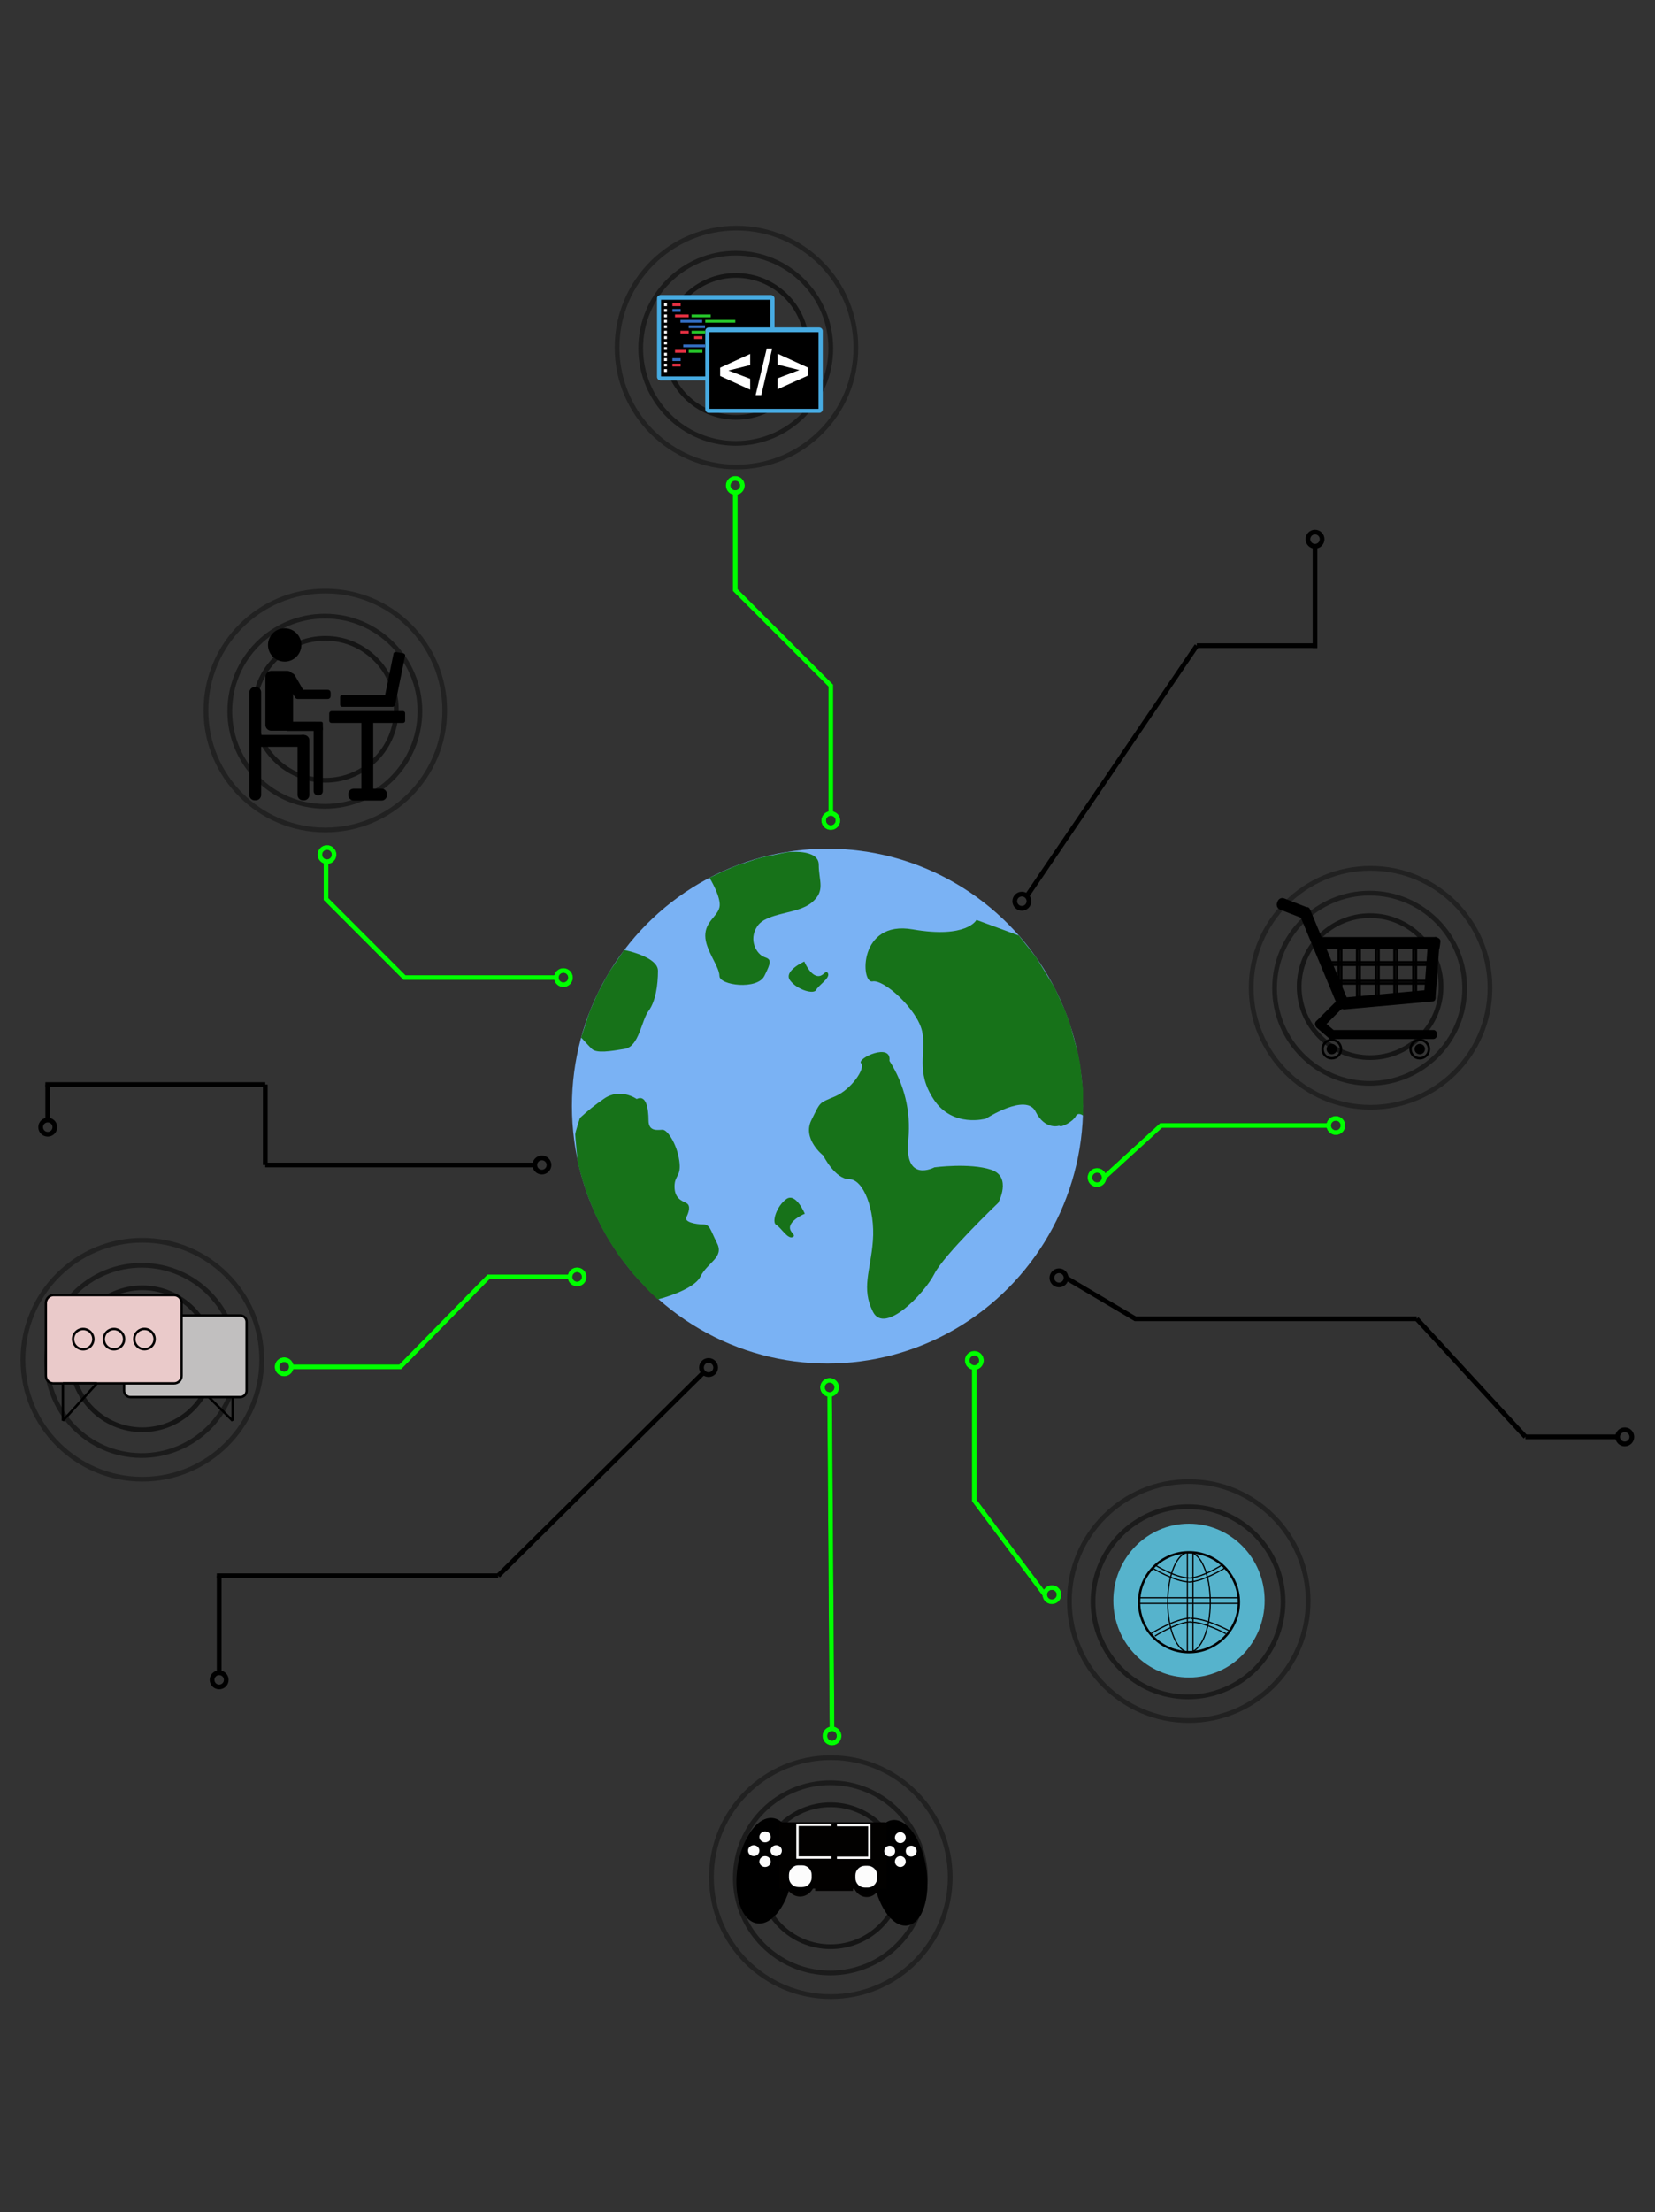 <?xml version="1.0" encoding="utf-8"?>
<!-- Generator: Adobe Illustrator 24.1.0, SVG Export Plug-In . SVG Version: 6.00 Build 0)  -->
<svg version="1.1" id="Layer_1" xmlns="http://www.w3.org/2000/svg" xmlns:xlink="http://www.w3.org/1999/xlink" x="0px" y="0px"
	 viewBox="0 0 700 935" style="enable-background:new 0 0 700 935;" xml:space="preserve">
<rect x="0" y="0" width="700" height="935" fill="#333333" stroke="none"/>
<style type="text/css">
	.st0{fill:#7AB2F4;}
	.st1{fill:none;stroke:#000000;stroke-width:2;stroke-miterlimit:10;}
	.st2{fill:#177219;}
	.st3{fill:none;stroke:#00FF00;stroke-width:2;stroke-miterlimit:10;}
	.st4{opacity:0.36;fill:none;stroke:#000000;stroke-width:2;stroke-miterlimit:10;enable-background:new    ;}
	.st5{opacity:0.47;fill:none;stroke:#000000;stroke-width:2;stroke-miterlimit:10;enable-background:new    ;}
	.st6{opacity:0.59;fill:none;stroke:#000000;stroke-width:2;stroke-miterlimit:10;enable-background:new    ;}
	.st7{stroke:#000000;stroke-width:0.5;stroke-miterlimit:10;}
	.st8{opacity:0.47;fill:none;stroke:#000000;stroke-width:2;stroke-miterlimit:9.999;enable-background:new    ;}
	.st9{opacity:0.59;fill:none;stroke:#000000;stroke-width:2;stroke-miterlimit:10;enable-background:new    ;}
	.st10{fill:#C1BFBF;stroke:#000000;stroke-miterlimit:10;}
	.st11{fill:none;stroke:#000000;stroke-miterlimit:10;}
	.st12{fill:#EACACA;stroke:#000000;stroke-miterlimit:10;}
	.st13{fill:none;stroke:#000000;stroke-width:1;stroke-miterlimit:9.999;}
	.st14{stroke:#000000;stroke-width:1;stroke-miterlimit:10.001;}
	.st15{fill:#020100;stroke:#020100;stroke-miterlimit:10;}
	.st16{stroke:#020100;stroke-miterlimit:10;}
	.st17{fill:none;stroke:#FFFFFF;stroke-miterlimit:10;}
	.st18{fill:#FCFCFC;}
	.st19{stroke:#000000;stroke-width:1;stroke-miterlimit:10.002;}
	.st20{fill:#020100;}
	.st21{opacity:0.59;fill:none;stroke:#000000;stroke-width:2;stroke-miterlimit:10;enable-background:new    ;}
	.st22{fill:#56B3CC;}
	.st23{fill:none;stroke:#000000;stroke-width:0.5;stroke-miterlimit:10;}
	.st24{fill:#47ABE2;}
	.st25{fill:#FFFFFF;}
	.st26{fill:#E53042;}
	.st27{fill:#326CBF;}
	.st28{fill:#26C42A;}
</style>
<g id="jorden">
	<ellipse class="st0" cx="350" cy="467.5" rx="108.1" ry="108.8"/>
	<path class="st1" d="M311.8,404.6"/>
	<path class="st2" d="M430.9,395.4l7.4,9.3l7.8,12.8l4.3,9.4l2.2,6l3.4,12.5l0.9,4.7l1.2,10.7v10.7c0,0-2.1-1.7-3.1,0.3s-6,5-7,4
		c0,0-6,2-10-6s-21,3-21,3s-14,4-22-8s-3-20-5-29s-16-22-21-21s-6-26,17-22s27-4,27-4L430.9,395.4z"/>
	<path class="st2" d="M300.1,371l6.8-3.2l4.8-2l8.5-2.8l2.6-0.7l10-2.1c0,0,13.5-1.7,13.5,5.3s3,11-3,16s-19,4-23,10s0,12,3,13
		s3,2,0,8s-19,4-19,0s-6-11-6-17s5-8,6-12S300.1,371,300.1,371z"/>
	<path class="st2" d="M340.2,406.4c0,0-9,4-6,8s10,6,11,4s6-5,5-7s-2,2-5,1S340.2,406.4,340.2,406.4z"/>
	<path class="st2" d="M249.4,427.6l3.4-7.8l3.8-7.1l1.3-2.2l6.1-9c0,0,14.3,2.8,14.3,8.8s-1,13-4,17s-4,15-10,16s-12,2-14,0
		s-4.5-4.8-4.5-4.8L249.4,427.6z"/>
	<path class="st2" d="M348.2,488.4c0,0-9-7-5-15s3-7,10-10s13-12,11-14s13-9,12-1c6.3,9.8,9.1,21.4,8,33c-2,19,11,12,11,12
		s15-2,24,1s3,14,3,14s-23,22-27,30s-21,26-26,16s-1-17,0-30c1-13-4-26-10-26S348.2,488.4,348.2,488.4z"/>
	<path class="st2" d="M245,493.7l1.4,5.1l2,6.1l2.8,7.1l2.9,6l2.6,4.8l2.5,4l3,4.5l5.9,7.5l6.7,7.2l3.4,3.2c0,0,15.1-3.7,18.1-9.7
		s10-8,7-14s-3-8-6-8s-8-1-7-3s2-5,0-6s-5-2-5-7s3-4,2-11s-5-13-7-13s-6,1-6-4s-1-11-5-9c0,0-7-5-14,0c-3.5,2.4-6.9,5.1-10,8
		c0,0-2,6-2,7s1,11.3,1,11.3L245,493.7z"/>
	<path class="st2" d="M340.4,513c0,0-3.8-9.1-7.8-6.2c-4.1,2.9-6.3,9.8-4.3,10.9c2,1.1,4.8,6.1,6.9,5.2c2.1-0.9-2-2.1-0.9-5
		C335.4,515,340.4,513,340.4,513z"/>
</g>
<g id="symbols">
	<g id="arbejde">
		<g id="line_x5F_5">
			<circle class="st1" cx="238.3" cy="413.2" r="3"/>
			<circle class="st1" cx="138.3" cy="361.2" r="3"/>
			<polyline class="st1" points="235.3,413.2 171.1,413.2 137.9,380 137.9,364.2 			"/>
		</g>
		<g id="line_x5F_5_x5F_anim">
			<circle id="circle_x5F_5_x5F_start" class="st3" cx="238.3" cy="413.2" r="3"/>
			<circle id="circle_x5F_5_x5F_end" class="st3" cx="138.3" cy="361.2" r="3"/>
			<polyline id="path_x5F_5" class="st3" points="235.3,413.2 171.1,413.2 137.9,380 137.9,364.2 			"/>
		</g>
		<g id="symbol_x5F_5">
			<circle class="st4" cx="137.6" cy="300.3" r="50.5"/>
			<circle class="st5" cx="137.4" cy="300.6" r="40.2"/>
			<circle class="st6" cx="137.6" cy="299.8" r="30"/>
			<path class="st7" d="M149.6,333.6h11.8c1.1,0,2,0.9,2,2v0.5c0,1.1-0.9,2-2,2h-11.8c-1.1,0-2-0.9-2-2v-0.5
				C147.6,334.5,148.4,333.6,149.6,333.6z"/>
			<rect x="153.1" y="305.3" class="st7" width="4.5" height="28.2"/>
			<path class="st7" d="M140.1,300.8h30.4c0.3,0,0.6,0.3,0.6,0.6v3.3c0,0.3-0.3,0.6-0.6,0.6h-30.4c-0.3,0-0.6-0.3-0.6-0.6v-3.3
				C139.6,301.1,139.9,300.8,140.1,300.8z"/>
			<path class="st7" d="M167.4,275.8l3.2,0.6c0.3,0.1,0.6,0.4,0.5,0.7l-4.1,20.1c-0.1,0.3-0.4,0.6-0.7,0.5l-3.2-0.6
				c-0.3-0.1-0.6-0.4-0.5-0.7l4.1-20.1C166.6,276.1,167.1,275.8,167.4,275.8z"/>
			<path class="st7" d="M166.7,294.6v3.3c0,0.3-0.3,0.6-0.6,0.6h-21.4c-0.3,0-0.6-0.3-0.6-0.6v-3.3c0-0.3,0.3-0.6,0.6-0.6h21.4
				C166.4,294.1,166.7,294.3,166.7,294.6z"/>
			<circle class="st7" cx="120.4" cy="272.6" r="6.8"/>
			<path class="st7" d="M114.7,283.8h6.8c1.2,0,2.2,1,2.2,2.2v20.4c0,1.2-1,2.2-2.2,2.2h-6.8c-1.2,0-2.2-1-2.2-2.2V286
				C112.6,284.8,113.6,283.8,114.7,283.8z"/>
			<rect x="121.6" y="305.3" class="st7" width="11.3" height="3.4"/>
			<path class="st7" d="M133.3,305.3h2.6c0.2,0,0.4,0.2,0.4,0.4v2.6c0,0.2-0.2,0.4-0.4,0.4h-2.6c-0.2,0-0.4-0.2-0.4-0.4v-2.6
				C132.9,305.5,133.1,305.3,133.3,305.3z"/>
			<path class="st7" d="M134.4,306.5h0.4c0.8,0,1.5,0.7,1.5,1.5v26.4c0,0.8-0.7,1.5-1.5,1.5h-0.4c-0.8,0-1.5-0.7-1.5-1.5V308
				C132.9,307.1,133.6,306.5,134.4,306.5z"/>
			<path class="st7" d="M121.6,285.1l0.4-0.2c0.9-0.5,2-0.2,2.5,0.7l3.5,6.1c0.5,0.9,0.2,2-0.7,2.5l-0.4,0.2c-0.9,0.5-2,0.2-2.5-0.7
				l-3.5-6.1C120.4,286.6,120.6,285.6,121.6,285.1z"/>
			<path class="st7" d="M125.9,291.8h12.7c0.6,0,1,0.4,1,1v1.4c0,0.6-0.4,1-1,1h-12.7c-0.6,0-1-0.4-1-1v-1.4
				C124.9,292.3,125.4,291.8,125.9,291.8z"/>
			<path class="st7" d="M107.7,290.6h0.5c1.1,0,2,0.9,2,2V336c0,1.1-0.9,2-2,2h-0.5c-1.1,0-2-0.9-2-2v-43.3
				C105.7,291.6,106.7,290.6,107.7,290.6z"/>
			<path class="st7" d="M128.1,310.9h0.5c1.1,0,2,0.9,2,2V336c0,1.1-0.9,2-2,2h-0.5c-1.1,0-2-0.9-2-2v-23.1
				C126.1,311.8,126.9,310.9,128.1,310.9z"/>
			<rect x="110.3" y="310.9" class="st7" width="18.1" height="4.5"/>
		</g>
	</g>
	<g id="kommunikation">
		<g id="line_x5F_4">
			<circle class="st1" cx="244.1" cy="539.7" r="3"/>
			<circle class="st1" cx="120.2" cy="577.7" r="3"/>
			<polyline class="st1" points="241.1,539.7 206.6,539.7 169.3,577.7 123.2,577.7 			"/>
		</g>
		<g id="line_x5F_4_x5F_anim">
			<circle id="circle_x5F_4_x5F_start" class="st3" cx="244.1" cy="539.7" r="3"/>
			<circle id="circle_x5F_4_x5F_end" class="st3" cx="120.2" cy="577.7" r="3"/>
			<polyline id="path_x5F_4" class="st3" points="241.1,539.7 206.6,539.7 169.3,577.7 123.2,577.7 			"/>
		</g>
		<g id="symbol_x5F_4">
			<circle class="st4" cx="60.2" cy="574.7" r="50.5"/>
			
				<ellipse transform="matrix(1.124140e-02 -1 1 1.124140e-02 -515.731 628.425)" class="st8" cx="59.9" cy="575" rx="40.2" ry="40.2"/>
			<ellipse class="st9" cx="60.2" cy="574.3" rx="30" ry="30"/>
			<path class="st10" d="M55.2,556h46.4c1.5,0,2.7,1.2,2.7,2.7v29.1c0,1.5-1.2,2.7-2.7,2.7H55.2c-1.5,0-2.7-1.2-2.7-2.7v-29.1
				C52.5,557.3,53.7,556,55.2,556z"/>
			<line class="st11" x1="88.3" y1="590.5" x2="98.4" y2="600.5"/>
			<line class="st11" x1="98.4" y1="590.5" x2="98.4" y2="600.5"/>
			<path class="st12" d="M22.6,547.4h51c1.8,0,3.2,1.4,3.2,3.2v30.9c0,1.8-1.4,3.2-3.2,3.2h-51c-1.8,0-3.2-1.4-3.2-3.2v-30.9
				C19.5,548.9,20.9,547.4,22.6,547.4z"/>
			<circle class="st11" cx="35.2" cy="566" r="4.3"/>
			<circle class="st11" cx="48.2" cy="566" r="4.3"/>
			
				<ellipse transform="matrix(6.652045e-02 -0.998 0.998 6.652045e-02 -507.828 589.194)" class="st13" cx="61" cy="566" rx="4.3" ry="4.3"/>
			<line class="st11" x1="26.6" y1="600.5" x2="26.6" y2="584.7"/>
			<line class="st11" x1="41" y1="584.7" x2="26.6" y2="600.5"/>
			<line class="st11" x1="26.6" y1="584.7" x2="41" y2="584.7"/>
		</g>
	</g>
	<g id="esport">
		<g id="line_x5F_3">
			<line class="st1" x1="350.9" y1="589.4" x2="351.9" y2="730.6"/>
			<circle class="st1" cx="350.9" cy="586.4" r="3"/>
			<circle class="st1" cx="351.9" cy="733.7" r="3"/>
		</g>
		<g id="line_x5F_3_x5F_anim">
			<line id="path_x5F_3" class="st3" x1="350.9" y1="589.4" x2="351.9" y2="730.6"/>
			<circle id="circle_x5F_3_x5F_start" class="st3" cx="350.9" cy="586.4" r="3"/>
			<circle id="circle_x5F_3_x5F_end" class="st3" cx="351.9" cy="733.7" r="3"/>
		</g>
		<g id="symbol_x5F_3">
			<circle class="st4" cx="351.4" cy="793.4" r="50.5"/>
			<circle class="st5" cx="351.2" cy="793.7" r="40.2"/>
			<circle class="st6" cx="351.3" cy="792.8" r="30"/>
			
				<ellipse transform="matrix(0.154 -0.988 0.988 0.154 -507.424 988.746)" class="st14" cx="323.7" cy="790.7" rx="22" ry="11.3"/>
			<rect x="330" y="770.7" class="st15" width="44" height="27"/>
			<ellipse class="st16" cx="338.4" cy="794.2" rx="6" ry="6.9"/>
			<rect x="337.3" y="771.3" class="st17" width="15.6" height="13.8"/>
			<path class="st18" d="M337.7,788.4h1.6c2.2,0,4,1.8,4,4v1.2c0,2.2-1.8,4-4,4h-1.6c-2.2,0-4-1.8-4-4v-1.2
				C333.7,790.3,335.4,788.4,337.7,788.4z"/>
			<ellipse class="st18" cx="323.6" cy="776.4" rx="2.4" ry="2.3"/>
			<ellipse class="st18" cx="318.8" cy="782.2" rx="2.4" ry="2.3"/>
			<ellipse class="st18" cx="323.6" cy="786.8" rx="2.4" ry="2.3"/>
			<ellipse class="st18" cx="328.3" cy="782.2" rx="2.4" ry="2.3"/>
			
				<ellipse transform="matrix(0.99 -0.143 0.143 0.99 -109.581 62.833)" class="st19" cx="380.8" cy="791.1" rx="10.9" ry="22"/>
			<rect x="353.3" y="770.8" class="st15" width="21.2" height="27"/>
			<ellipse class="st16" cx="366.6" cy="794.4" rx="5.7" ry="6.9"/>
			<rect x="352.8" y="771.4" class="st17" width="14.9" height="13.8"/>
			<path class="st18" d="M367,797.8h-1.2c-2.2,0-4-1.8-4-4v-1.2c0-2.2,1.8-4,4-4h1.2c2.2,0,4,1.8,4,4v1.2
				C371,795.9,369.3,797.8,367,797.8z"/>
			<circle class="st18" cx="380.8" cy="776.7" r="2.3"/>
			<circle class="st18" cx="385.4" cy="782.4" r="2.3"/>
			<circle class="st18" cx="380.8" cy="786.8" r="2.3"/>
			<circle class="st18" cx="376.3" cy="782.4" r="2.3"/>
			<rect x="344.8" y="795.8" class="st20" width="16" height="3.4"/>
			<rect x="351.7" y="770.7" class="st20" width="2.3" height="16"/>
		</g>
	</g>
	<g id="internet">
		<g id="line_x5F_2">
			<circle class="st1" cx="412.1" cy="575" r="3"/>
			<circle class="st1" cx="444.9" cy="674" r="3"/>
			<polyline class="st1" points="441.9,674 412.1,634.2 412.1,578 			"/>
		</g>
		<g id="line_x5F_2_x5F_anim">
			<circle id="circle_x5F_2_x5F_start" class="st3" cx="412.1" cy="575" r="3"/>
			<circle id="circle_x5F_2_x5F_end" class="st3" cx="444.9" cy="674" r="3"/>
			<polyline id="path_x5F_2" class="st3" points="412.1,578 412.1,634.2 441.9,674 			"/>
		</g>
		<g id="symbol_x5F_2">
			<circle class="st4" cx="502.8" cy="676.7" r="50.5"/>
			<circle class="st5" cx="502.5" cy="677" r="40.2"/>
			<ellipse class="st21" cx="502.7" cy="676.1" rx="30" ry="30"/>
			<ellipse class="st22" cx="502.9" cy="676.5" rx="32" ry="32.5"/>
			<circle class="st11" cx="502.9" cy="677.2" r="21.1"/>
			<rect x="481.8" y="675.3" class="st23" width="42.2" height="2.4"/>
			<rect x="502.2" y="656" class="st23" width="2.4" height="42.2"/>
			<path class="st23" d="M488.6,661.5c0,0,8.6,5.4,14.2,5.4"/>
			<path class="st23" d="M487.5,662.8c0,0,9.2,5.6,15.2,5.8"/>
			<path class="st23" d="M516.8,661.5c0,0-8.6,5.5-14.2,5.5"/>
			<path class="st23" d="M518,662.8c0,0-9.2,5.7-15.3,5.9"/>
			<ellipse class="st23" cx="502.9" cy="677.2" rx="9" ry="21.1"/>
			<path class="st23" d="M518.5,690.5c0,0-9.3-5.1-15.1-4.9"/>
			<path class="st23" d="M519.8,689.2c0,0-9.9-5.3-16.2-5.2"/>
			<path class="st23" d="M488.5,691.5c0,0,9.1-5.8,15.1-6"/>
			<path class="st23" d="M487.1,690.3c0,0,9.8-6.1,16.3-6.4"/>
		</g>
	</g>
	<g id="ehandel">
		<g id="line_x5F_1">
			<circle class="st1" cx="464" cy="497.7" r="3"/>
			<circle class="st1" cx="565" cy="475.7" r="3"/>
			<polyline class="st1" points="562,475.7 491.1,475.7 467,497.7 			"/>
		</g>
		<g id="line_x5F_1_x5F_anim">
			<circle id="circle_x5F_1_x5F_start" class="st3" cx="464" cy="497.7" r="3"/>
			<circle id="circle_x5F_1_x5F_end" class="st3" cx="565" cy="475.7" r="3"/>
			<polyline id="path_x5F_1" class="st3" points="467,497.7 491.1,475.7 562,475.7 			"/>
		</g>
		<g id="symbol_x5F_1">
			<circle class="st4" cx="579.7" cy="417.5" r="50.5"/>
			<circle class="st5" cx="579.3" cy="417.7" r="40.2"/>
			<circle class="st6" cx="579.5" cy="417" r="30"/>
			<path class="st7" d="M605.3,397.7l2.3,0.2c0.6,0,1,0.5,1,1.1l-1.7,22.7c0,0.6-0.5,1-1.1,1l-2.3-0.2c-0.6,0-1-0.5-1-1.1l1.7-22.7
				C604.3,398.1,604.8,397.7,605.3,397.7z"/>
			<path class="st7" d="M568.2,421.9l37.5-3.4c0.5,0,1,0.3,1,0.9l0.2,2.6c0,0.5-0.3,1-0.9,1l-37.5,3.4c-0.5,0-1-0.3-1-0.9l-0.2-2.6
				C567.2,422.4,567.7,422,568.2,421.9z"/>
			<path class="st7" d="M559.2,396.3H607c0.5,0,0.9,0.4,0.9,0.9v2.6c0,0.5-0.4,0.9-0.9,0.9h-47.7c-0.5,0-0.9-0.4-0.9-0.9v-2.5
				C558.2,396.6,558.7,396.3,559.2,396.3z"/>
			<path class="st7" d="M607.2,396.3c0,0,1.8,0.3,1.8,1.5c-0.1,1-0.2,2-0.4,3l-3.7-3L607.2,396.3z"/>
			<path class="st7" d="M553.8,384.3l16.6,39.8c0.2,0.5,0,1-0.5,1.2l-2.4,1c-0.5,0.2-1,0-1.2-0.5L549.7,386c-0.2-0.5,0-1,0.5-1.2
				l2.4-1C553,383.5,553.5,383.7,553.8,384.3z"/>
			<path class="st7" d="M543.2,380l9.5,3.7c1,0.4,1.5,1.5,1.1,2.6l-0.2,0.5c-0.4,1-1.5,1.5-2.6,1.1l-9.5-3.7c-1-0.4-1.5-1.5-1.1-2.6
				l0.2-0.5C541,380,542.2,379.5,543.2,380z"/>
			<path class="st7" d="M566,424.1l1,1c0.4,0.4,0.4,1,0,1.4l-7.8,7.8c-0.4,0.4-1,0.4-1.4,0l-1-1c-0.4-0.4-0.4-1,0-1.4l7.8-7.8
				C565,423.7,565.7,423.7,566,424.1z"/>
			<path class="st7" d="M607.5,436.9v0.7c0,0.7-0.6,1.3-1.3,1.3h-42c-0.7,0-1.3-0.6-1.3-1.3v-0.7c0-0.7,0.6-1.3,1.3-1.3h42
				C606.8,435.5,607.5,436.1,607.5,436.9z"/>
			<path class="st7" d="M556.8,432l0.3-0.3c0.5-0.6,1.5-0.7,2.1-0.2l5.6,4.8c0.6,0.5,0.7,1.5,0.2,2.1l-0.3,0.3
				c-0.5,0.6-1.5,0.7-2.1,0.2l-5.6-4.8C556.5,433.5,556.3,432.5,556.8,432z"/>
			<circle class="st11" cx="563.3" cy="443.4" r="3.9"/>
			<circle cx="563.3" cy="443.4" r="2.2"/>
			<circle class="st11" cx="600.5" cy="443.4" r="3.9"/>
			<circle cx="600.5" cy="443.4" r="2.2"/>
			<rect x="574" y="401.1" class="st11" width="1.1" height="20.3"/>
			<rect x="582" y="401.1" class="st11" width="1.1" height="20.3"/>
			<rect x="589.8" y="401.1" class="st11" width="1.1" height="20.3"/>
			<rect x="597.8" y="401.1" class="st11" width="1.1" height="20.3"/>
			<rect x="566.2" y="401.1" class="st11" width="1.1" height="16.9"/>
			<rect x="562.8" y="406.7" class="st11" width="40.6" height="1.1"/>
			<rect x="565" y="414.6" class="st11" width="38.3" height="1.1"/>
		</g>
	</g>
	<g id="programmering">
		<g id="line_x5F_0">
			<circle class="st1" cx="311" cy="205.2" r="3"/>
			<circle class="st1" cx="351.4" cy="346.8" r="3"/>
			<polyline class="st1" points="351.4,343.4 351.4,289.8 311,249.4 311,208.2 			"/>
		</g>
		<g id="line_x5F_0_x5F_anim">
			<circle id="circle_x5F_0_x5F_end" class="st3" cx="311" cy="205.2" r="3"/>
			<circle id="circle_x5F_0_x5F_start" class="st3" cx="351.4" cy="346.8" r="3"/>
			<polyline id="path_x5F_0" class="st3" points="351.4,343.4 351.4,289.8 311,249.4 311,208.2 			"/>
		</g>
		<g id="symbol_x5F_0">
			<circle class="st4" cx="311.5" cy="146.9" r="50.5"/>
			<circle class="st5" cx="311.2" cy="147.2" r="40.2"/>
			<circle class="st6" cx="311.3" cy="146.4" r="30"/>
			<path class="st24" d="M279.4,124.7h46.7c0.8,0,1.5,0.7,1.5,1.5v33.1c0,0.8-0.7,1.5-1.5,1.5h-46.7c-0.8,0-1.5-0.7-1.5-1.5v-33.1
				C277.8,125.4,278.5,124.7,279.4,124.7z"/>
			<rect x="279.6" y="126.7" width="46.2" height="32.4"/>
			<path class="st24" d="M299.8,138.4h46.7c0.8,0,1.5,0.7,1.5,1.5V173c0,0.8-0.7,1.5-1.5,1.5h-46.7c-0.8,0-1.5-0.7-1.5-1.5v-33.1
				C298.3,139.1,298.9,138.4,299.8,138.4z"/>
			<rect x="300" y="140.4" width="46.2" height="32.4"/>
			<polygon class="st25" points="324.3,147.3 326.6,147.3 322,167 319.6,167 			"/>
			<polygon class="st25" points="317.3,149.6 317.3,154.3 308.1,156.6 317.3,160.1 317.3,164.7 304.6,158.9 304.6,155.4 			"/>
			<polygon class="st25" points="328.9,149.5 328.9,154.1 338.1,156.4 328.9,159.9 328.9,164.5 341.6,158.8 341.6,155.3 			"/>
			<rect x="280.9" y="128.2" class="st25" width="1.2" height="1.2"/>
			<rect x="280.9" y="130.6" class="st25" width="1.2" height="1.2"/>
			<rect x="280.9" y="132.9" class="st25" width="1.2" height="1.2"/>
			<rect x="280.9" y="135.2" class="st25" width="1.2" height="1.2"/>
			<rect x="280.9" y="137.5" class="st25" width="1.2" height="1.2"/>
			<rect x="280.9" y="139.8" class="st25" width="1.2" height="1.2"/>
			<rect x="280.9" y="142.1" class="st25" width="1.2" height="1.2"/>
			<rect x="280.9" y="144.4" class="st25" width="1.2" height="1.2"/>
			<rect x="280.9" y="146.7" class="st25" width="1.2" height="1.2"/>
			<rect x="280.9" y="149.1" class="st25" width="1.2" height="1.2"/>
			<rect x="280.9" y="151.4" class="st25" width="1.2" height="1.2"/>
			<rect x="280.9" y="153.7" class="st25" width="1.2" height="1.2"/>
			<rect x="280.9" y="156" class="st25" width="1.2" height="1.2"/>
			<rect x="284.4" y="128.2" class="st26" width="3.5" height="1.2"/>
			<rect x="284.4" y="130.6" class="st27" width="3.5" height="1.2"/>
			<rect x="284.4" y="153.7" class="st26" width="3.5" height="1.2"/>
			<rect x="291.3" y="137.5" class="st27" width="6.9" height="1.2"/>
			<rect x="284.4" y="151.4" class="st27" width="3.5" height="1.2"/>
			<rect x="287.8" y="135.2" class="st27" width="9.2" height="1.2"/>
			<rect x="289" y="145.6" class="st27" width="9.2" height="1.2"/>
			<rect x="285.5" y="132.9" class="st26" width="5.8" height="1.2"/>
			<rect x="287.8" y="139.8" class="st26" width="3.5" height="1.2"/>
			<rect x="293.6" y="142.1" class="st26" width="3.5" height="1.2"/>
			<rect x="285.5" y="147.9" class="st26" width="4.6" height="1.2"/>
			<rect x="292.5" y="139.8" class="st28" width="5.8" height="1.2"/>
			<rect x="291.3" y="147.9" class="st28" width="5.8" height="1.2"/>
			<rect x="292.5" y="132.9" class="st28" width="8.1" height="1.2"/>
			<rect x="298.3" y="135.2" class="st28" width="12.7" height="1.2"/>
		</g>
	</g>
</g>
<g id="pile">
	<line class="st1" x1="434.2" y1="378.9" x2="506.2" y2="272.9"/>
	<line class="st1" x1="506.2" y1="272.9" x2="557.2" y2="272.9"/>
	<line class="st1" x1="556.2" y1="230.9" x2="556.2" y2="273.9"/>
	<circle class="st1" cx="556.2" cy="227.9" r="3"/>
	<circle class="st1" cx="432.2" cy="380.9" r="3"/>
	<polyline class="st1" points="450.9,540.1 480.2,557.4 599.2,557.4 	"/>
	<line class="st1" x1="599.2" y1="557.4" x2="645.2" y2="607.3"/>
	<line class="st1" x1="645.2" y1="607.3" x2="684.2" y2="607.3"/>
	<circle class="st1" cx="687.2" cy="607.3" r="3"/>
	<circle class="st1" cx="447.9" cy="540.1" r="3"/>
	<line class="st1" x1="297.7" y1="580" x2="210.7" y2="666"/>
	<line class="st1" x1="210.7" y1="666" x2="91.7" y2="666"/>
	<line class="st1" x1="92.7" y1="666" x2="92.7" y2="707"/>
	<circle class="st1" cx="92.7" cy="710" r="3"/>
	<circle class="st1" cx="299.7" cy="578" r="3"/>
	<line class="st1" x1="226.2" y1="492.4" x2="112.2" y2="492.4"/>
	<line class="st1" x1="112.2" y1="492.4" x2="112.2" y2="458.4"/>
	<line class="st1" x1="19.2" y1="458.4" x2="112.2" y2="458.4"/>
	<circle class="st1" cx="20.2" cy="476.4" r="3"/>
	<line class="st1" x1="20.2" y1="458.4" x2="20.2" y2="473.4"/>
	<circle class="st1" cx="229.2" cy="492.4" r="3"/>
</g>
</svg>
